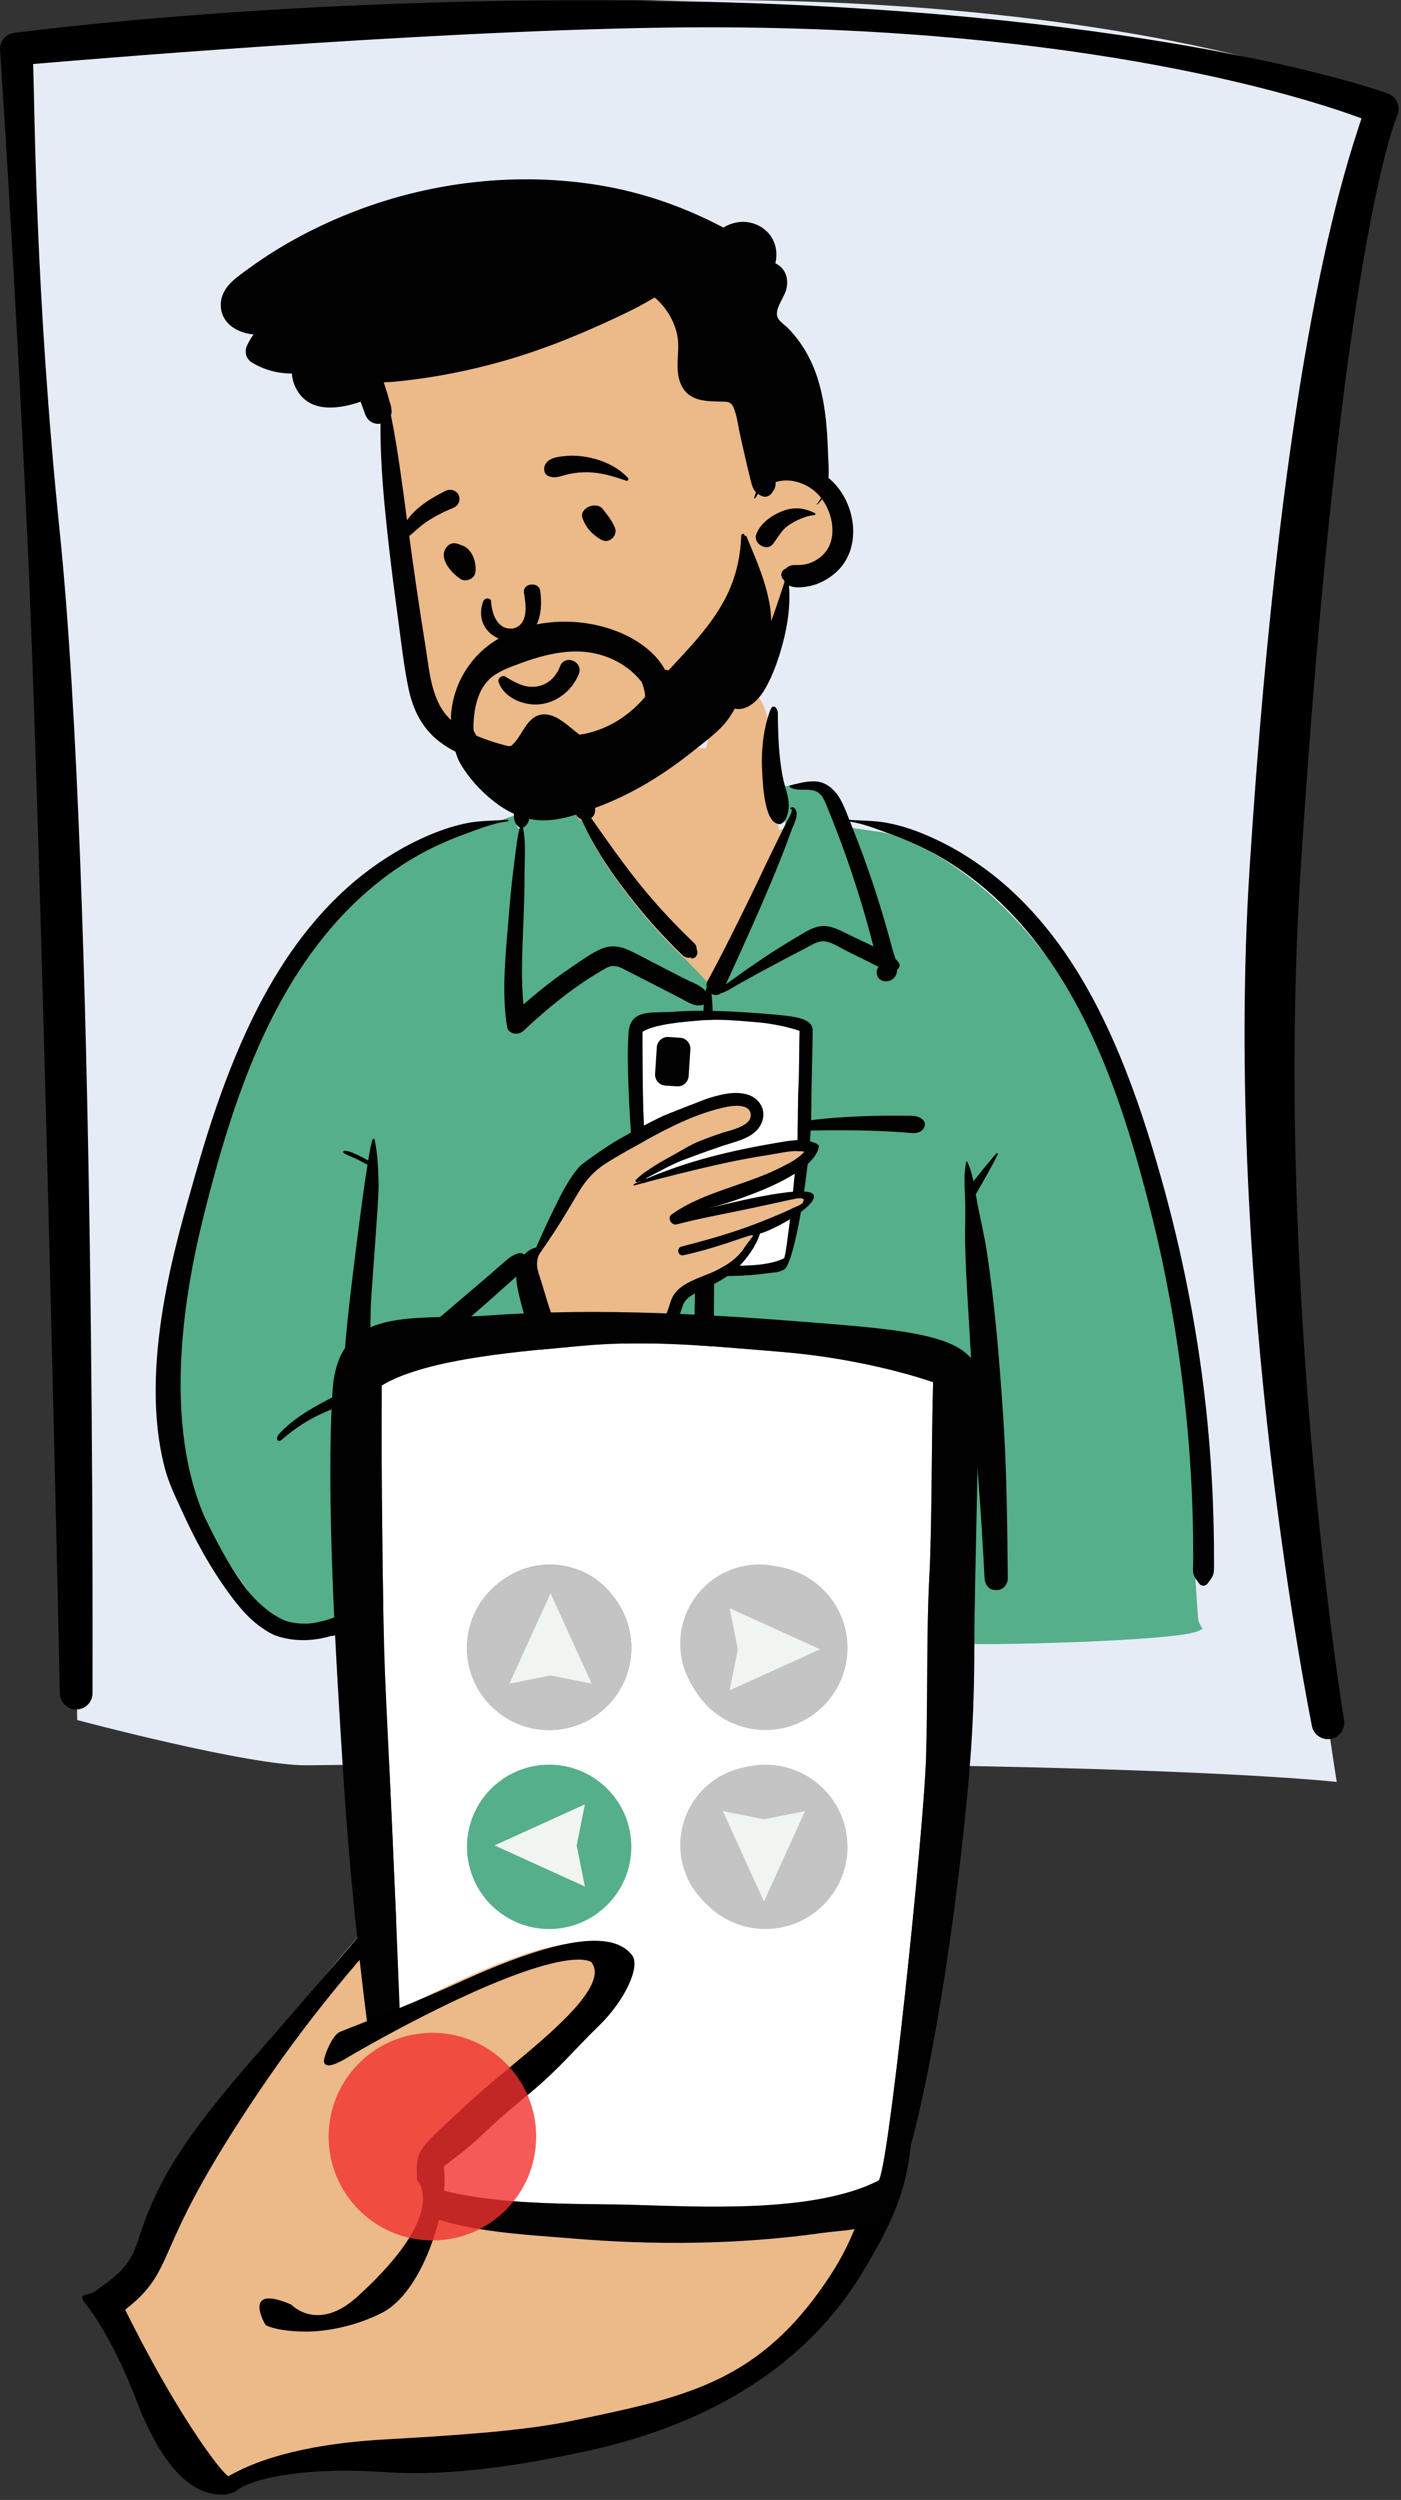 <?xml version="1.0" encoding="UTF-8" standalone="no"?><!-- Generator: Gravit.io --><svg xmlns="http://www.w3.org/2000/svg" xmlns:xlink="http://www.w3.org/1999/xlink" style="isolation:isolate" viewBox="0 0 162 289" width="162pt" height="289pt"><rect x="0" y="0" width="162" height="289" fill="#333333" stroke="none"/><defs><clipPath id="_clipPath_q2pONioKcMoxBP21XxGDlNDxYIQl7ogt"><rect width="162" height="289"/></clipPath></defs><g clip-path="url(#_clipPath_q2pONioKcMoxBP21XxGDlNDxYIQl7ogt)"><path d=" M 154.571 206 C 154.571 206 145.522 151.391 148.669 101.305 C 153.432 25.522 160 11.582 160 11.582 C 160 11.582 134.191 0 82.032 0 C 51.577 0 2 4.504 2 4.504 C 2 4.504 2.629 27.669 5.147 61.805 C 7.665 95.942 8.924 198.842 8.924 198.842 C 8.924 198.842 28.837 204.15 35.482 204.072 C 128.894 202.971 154.571 206 154.571 206 Z " fill="rgb(230,236,246)"/><path d=" M 99.038 100.276 C 98.378 98.776 97.694 97.177 96.686 96.34 C 95.148 95.064 92.87 95.521 90.046 95.932 C 89.087 83.449 89.625 78.788 82.968 78.278 C 82.528 78.128 81.992 86.646 81.553 86.522 C 77.892 86.37 70.872 83.967 67.505 84.295 C 64.876 85.525 66.196 90.343 65.325 94.085 C 63.285 94.085 61.743 94.521 60.393 95.14 C 62.398 102.304 66.956 115.117 74.545 118.243 C 82.459 121.502 93.347 109.283 99.038 100.276 Z " fill="rgb(236,185,137)"/><path d=" M 62.234 91.251 C 63.375 90.06 65.165 89.349 66.86 89.389 L 66.939 89.392 L 67.515 89.417 L 67.13 91.304 L 67.111 91.393 L 67.032 91.721 L 66.928 92.149 L 66.891 92.307 L 66.852 92.482 C 66.845 92.51 66.839 92.538 66.833 92.566 L 66.816 92.649 L 66.652 93.45 L 66.683 93.522 L 66.675 93.704 C 66.649 94.362 66.791 94.724 67.103 94.84 L 67.128 94.849 L 67.306 94.906 L 67.452 95.222 C 67.787 95.944 68.099 96.574 68.42 97.168 C 69.354 98.901 70.47 100.632 71.756 102.372 C 72.978 104.026 74.251 105.604 75.575 107.103 C 76.17 107.777 76.799 108.453 77.468 109.141 L 78.044 109.731 L 78.227 109.917 L 78.35 110.04 L 78.504 110.191 L 78.726 110.402 L 78.886 110.56 L 78.938 110.609 C 79.003 110.67 79.054 110.711 79.1 110.741 L 79.117 110.751 L 79.168 110.781 L 81.838 113.59 L 82.781 114.108 L 83.229 114.356 L 83.32 114.176 L 83.338 114.118 L 84.33 111.938 L 84.937 110.603 C 86.181 107.856 87.148 105.672 88.033 103.591 L 88.143 103.331 L 88.47 102.557 L 88.642 102.144 C 89.434 100.249 90.018 98.785 90.541 97.364 L 90.615 97.161 L 90.725 96.857 L 90.889 96.399 L 90.919 96.321 C 91.061 95.958 90.712 94.636 90.368 93.912 L 90.348 93.871 L 90.26 93.692 L 90.163 93.502 C 89.935 93.059 89.771 92.567 89.632 91.971 C 89.61 91.874 89.589 91.778 89.569 91.679 L 89.54 91.532 L 89.522 91.435 L 89.496 91.299 L 89.46 91.105 L 90.229 90.976 L 90.651 90.907 L 90.835 90.878 C 91.073 90.841 91.286 90.811 91.485 90.786 L 91.559 90.777 L 91.693 90.761 L 91.698 90.787 L 91.972 90.814 L 92.176 90.835 C 93.179 90.942 93.953 91.059 94.503 91.188 L 94.557 91.201 L 94.656 91.226 L 94.701 91.237 C 95.201 91.372 95.586 91.663 95.891 92.092 C 96.1 92.386 96.236 92.668 96.451 93.202 L 96.527 93.395 L 96.783 94.027 C 96.813 94.104 96.859 94.227 96.922 94.396 L 97.138 94.987 L 97.751 95.591 L 101.171 96.095 C 106.1 96.399 139.558 109.352 138.213 182.397 L 138.269 183.183 L 138.384 184.892 L 138.452 185.866 L 138.46 185.997 L 138.487 186.505 L 138.495 186.624 C 138.505 186.776 138.516 186.905 138.531 187.024 L 138.543 187.112 L 138.556 187.197 C 138.594 187.43 138.669 187.638 138.793 187.87 L 138.825 187.929 L 139.038 188.31 L 138.652 188.513 C 136.639 189.573 120.092 190.04 114.657 190.065 L 114.492 190.065 L 114.152 190.065 C 111.512 190.064 108.713 189.962 105.792 189.787 L 105.132 189.747 L 104.581 189.712 C 104.343 189.697 104.112 189.681 103.872 189.665 L 103.505 189.638 L 101.969 189.526 C 95.062 188.864 87.818 188.876 79.836 189.473 C 59.965 190.751 44.919 189.032 33.512 188.642 C 30.694 188.546 19.086 171.022 19.156 161.982 C 19.997 154.592 21.284 147.425 23.036 140.499 L 23.212 139.807 C 25.106 132.405 26.931 126.698 29.252 121.421 C 32.204 114.709 35.803 109.185 40.335 104.769 C 42.827 102.34 45.586 100.291 48.518 98.719 C 49.867 97.996 51.3 97.355 52.837 96.778 L 53.057 96.696 L 53.413 96.566 L 53.685 96.465 L 54.564 96.137 C 54.749 96.068 54.95 95.99 55.188 95.896 L 55.335 95.838 L 56.909 95.21 L 57.17 95.108 L 57.461 94.995 L 57.674 94.913 C 58.024 94.779 58.34 94.663 58.633 94.561 L 58.807 94.501 L 58.965 94.448 L 59.636 94.216 L 59.624 94.827 C 59.615 95.233 59.719 95.54 59.952 95.761 L 59.96 95.767 L 59.967 95.774 L 59.974 95.779 L 60.015 95.777 L 60.174 95.777 C 60.19 95.768 60.206 95.757 60.22 95.745 C 60.446 95.553 60.551 95.295 60.652 94.705 L 60.679 94.541 L 60.727 94.234 L 60.746 94.117 C 60.814 93.708 60.872 93.482 60.988 93.223 C 61.154 92.849 61.374 92.485 61.633 92.15 L 61.693 92.074 L 61.935 91.783 L 61.972 91.737 C 62.057 91.628 62.1 91.552 62.118 91.481 L 62.123 91.463 L 62.147 91.34 L 62.234 91.251 L 62.234 91.251 Z " fill="rgb(85,175,138)"/><path d=" M 47.944 72.62 C 48.383 74.324 48.842 76.023 49.323 77.715 C 50.146 80.603 50.778 83.934 53.459 85.704 C 54.648 86.513 56.077 86.942 57.457 87.29 C 73.572 91.89 87.957 87.072 90.956 69.164 C 91.186 64.197 93.686 66.911 96.223 64.522 C 97.97 62.621 97.137 59.753 95.67 57.988 C 94.704 56.828 93.469 55.936 92.426 54.851 C 86.715 48.75 87.008 38.941 80.431 33.454 C 80.907 32.591 80.714 31.294 79.489 30.913 C 78.071 30.472 76.626 30.138 75.159 29.917 C 69.012 28.993 62.757 29.823 56.848 31.652 C 51.612 33.52 44.252 35.231 43.085 41.585 C 42.696 44.95 44.606 45.15 44.936 48.491 C 45.881 55.557 46.164 65.718 47.944 72.62 Z " fill="rgb(236,185,137)"/><path d=" M 83.635 26.305 C 84.237 25.946 84.94 25.716 85.561 25.66 C 86.577 25.569 87.614 25.887 88.41 26.525 C 89.619 27.494 89.999 29.039 89.654 30.441 C 89.783 30.499 89.908 30.571 90.027 30.654 C 90.964 31.312 91.184 32.427 90.911 33.493 C 90.681 34.402 89.442 35.856 89.955 36.786 C 90.187 37.21 90.703 37.527 91.044 37.863 C 91.468 38.281 91.852 38.733 92.213 39.206 C 95.02 42.87 95.562 47.47 95.728 51.932 L 95.743 52.331 C 95.778 53.224 95.868 54.259 95.799 55.253 C 98.98 57.836 99.878 63.422 96.566 66.255 C 95.753 66.952 94.781 67.482 93.735 67.726 C 93.189 67.851 92.604 67.929 92.044 67.888 C 91.764 67.868 91.481 67.822 91.234 67.693 C 91.434 70.343 90.97 72.957 90.19 75.508 C 89.75 76.943 89.186 78.41 88.426 79.707 C 87.622 81.077 86.02 82.634 84.332 81.666 C 83.758 81.337 83.717 80.598 84.127 80.13 C 84.893 79.249 85.779 78.597 86.389 77.575 C 87.069 76.437 87.681 75.241 88.237 74.039 C 89.032 72.325 89.65 70.522 90.245 68.72 L 90.729 67.247 C 90.726 67.243 90.724 67.24 90.721 67.236 L 90.706 67.212 C 90.701 67.2 90.696 67.188 90.69 67.176 L 90.636 67.053 C 90.629 67.044 90.619 67.033 90.608 67.02 L 90.556 66.954 C 90.175 66.538 90.339 65.898 90.879 65.728 C 91.055 65.681 91.078 65.669 90.948 65.691 L 90.895 65.7 C 91.053 65.541 91.24 65.432 91.459 65.373 C 91.714 65.304 91.982 65.327 92.242 65.321 C 92.627 65.314 92.965 65.291 93.336 65.19 C 94.099 64.983 94.775 64.565 95.31 63.986 C 96.545 62.648 96.434 60.517 95.752 58.932 C 95.558 58.483 95.328 58.072 95.058 57.704 C 94.905 57.926 94.722 58.129 94.505 58.312 C 94.473 58.34 94.43 58.297 94.458 58.265 C 94.658 58.044 94.816 57.802 94.937 57.546 C 94.212 56.622 93.233 55.978 92.004 55.672 C 91.228 55.479 90.417 55.505 89.674 55.732 C 89.678 55.755 89.679 55.777 89.681 55.8 C 89.713 56.251 89.569 56.521 89.343 56.861 L 89.261 56.98 C 88.95 57.434 88.426 57.54 88.013 57.303 L 88.008 57.316 C 87.876 57.242 87.761 57.169 87.66 57.096 C 87.538 57.25 87.43 57.416 87.331 57.593 C 87.295 57.658 87.192 57.614 87.21 57.542 C 87.264 57.32 87.336 57.106 87.425 56.901 C 87.173 56.658 87.024 56.369 86.903 55.919 C 86.732 55.287 86.586 54.645 86.431 54.008 C 86.133 52.776 85.867 51.537 85.587 50.3 C 85.35 49.255 85.229 48.047 84.799 47.059 C 84.549 46.485 84.15 46.441 83.613 46.429 L 82.916 46.415 C 81.277 46.376 79.587 46.23 78.775 44.517 C 77.908 42.686 78.702 40.643 78.308 38.729 C 77.964 37.052 77.008 35.506 75.706 34.391 C 74.861 34.87 74.024 35.363 73.152 35.795 C 71.944 36.395 70.725 36.968 69.496 37.521 C 67.08 38.606 64.636 39.612 62.134 40.487 C 57.121 42.238 51.917 43.427 46.638 44.021 C 45.887 44.106 45.134 44.172 44.378 44.206 C 44.415 44.326 44.453 44.448 44.493 44.569 C 44.717 45.246 44.919 45.925 45.105 46.612 C 45.176 46.785 45.222 46.982 45.247 47.203 L 45.275 47.461 C 45.294 47.641 45.268 47.817 45.203 47.982 C 45.98 51.856 46.483 55.781 47.009 59.698 L 47.136 60.635 C 47.77 65.32 48.436 70.001 49.192 74.667 C 49.557 76.929 49.745 79.446 50.826 81.504 C 51.701 83.173 53.203 84.251 54.908 84.978 C 58.916 86.689 63.529 87.292 67.854 87.26 C 70.17 87.243 72.662 87.177 74.904 86.549 C 75.706 86.323 76.535 85.997 77.178 85.452 C 77.729 84.988 77.981 84.349 78.188 83.679 L 78.227 83.549 C 78.398 82.982 79.283 82.774 79.573 83.37 C 80.434 85.135 79.062 86.744 77.58 87.624 C 75.892 88.624 73.928 88.896 72.008 89.108 L 71.676 89.144 C 66.698 89.682 61.721 89.3 56.825 88.309 C 54.657 87.87 52.535 87.066 50.774 85.705 C 48.81 84.188 47.756 82.053 47.249 79.655 C 46.694 77.013 46.404 74.292 46.04 71.619 L 45.927 70.792 C 45.593 68.312 45.273 65.829 44.991 63.342 C 44.451 58.578 43.962 53.771 43.997 48.972 C 43.969 48.977 43.941 48.981 43.913 48.985 C 43.103 49.075 42.483 48.603 42.211 47.852 L 41.698 46.443 L 41.631 46.465 C 39.407 47.211 36.393 47.718 34.72 45.65 C 34.137 44.93 33.802 44.046 33.752 43.18 C 32.138 43.192 30.517 42.751 29.135 41.91 C 28.417 41.473 28.23 40.615 28.591 39.88 C 28.805 39.443 29.049 39.037 29.32 38.659 C 28.24 38.572 27.14 38.162 26.38 37.383 C 25.403 36.381 25.276 34.867 25.945 33.665 C 26.52 32.63 27.541 31.928 28.479 31.243 L 28.812 31 C 32.615 28.236 36.8 26.04 41.189 24.363 C 50.08 20.965 59.975 19.863 69.38 21.428 C 74.356 22.255 79.174 23.939 83.635 26.305 Z  M 94.167 59.545 C 93.178 59.631 92.112 60.118 91.288 60.652 C 90.371 61.247 90.014 62.077 89.367 62.9 C 88.657 63.804 87.074 62.835 87.442 61.786 C 87.908 60.459 89.336 59.497 90.611 59.034 C 91.88 58.575 93.05 58.735 94.229 59.322 C 94.346 59.379 94.276 59.535 94.167 59.545 Z " fill="rgb(1,1,1)"/><path d=" M 65.073 80.348 C 64.273 80.954 63.317 81.347 62.297 81.429 C 61.371 81.504 60.31 81.293 59.423 80.815 C 58.626 80.385 57.973 79.74 57.668 78.903 C 57.621 78.774 57.626 78.649 57.664 78.54 C 57.704 78.424 57.784 78.324 57.884 78.256 C 57.989 78.185 58.114 78.149 58.235 78.157 C 58.344 78.163 58.451 78.203 58.543 78.284 C 58.675 78.367 58.806 78.447 58.937 78.524 C 59.983 79.13 60.923 79.531 62.084 79.356 C 62.694 79.265 63.234 78.997 63.679 78.614 C 64.141 78.216 64.5 77.695 64.727 77.116 L 64.754 77.046 C 64.878 76.7 65.097 76.49 65.343 76.382 C 65.626 76.256 65.956 76.265 66.25 76.384 C 66.544 76.502 66.795 76.728 66.926 77.017 C 67.042 77.274 67.066 77.583 66.932 77.917 C 66.546 78.878 65.893 79.725 65.073 80.348 Z  M 55.85 69.585 C 54.057 74.81 63.641 76.839 62.462 68.269 C 62.274 67.222 60.502 67.395 60.576 68.452 C 60.762 69.651 61.256 72.146 59.357 72.653 C 57.388 72.889 56.839 70.729 56.782 69.477 C 56.74 69.134 56.048 69.009 55.85 69.585 Z  M 71.113 61.03 C 71.465 61.853 70.474 62.951 69.5 62.386 C 68.481 61.794 67.757 61.009 67.362 59.927 C 66.921 58.718 69.004 57.851 69.746 58.901 C 70.209 59.554 70.641 59.926 71.113 61.03 Z  M 53.285 63.013 C 54.577 63.301 55.165 65.055 54.957 66.224 C 54.828 66.941 53.848 67.323 53.253 66.936 C 52.157 66.223 50.531 64.398 51.744 63.129 C 52.133 62.723 52.662 62.739 53.136 62.937 C 53.191 62.96 53.239 62.986 53.285 63.013 Z  M 68.184 52.9 C 69.785 53.234 71.505 54.025 72.612 55.253 C 72.732 55.386 72.62 55.642 72.426 55.576 C 70.941 55.069 69.535 54.622 67.95 54.596 C 67.227 54.584 66.526 54.648 65.819 54.795 C 64.96 54.973 64.239 55.404 63.38 55.022 C 62.892 54.805 62.825 54.147 63.033 53.727 C 63.424 52.937 64.45 52.804 65.281 52.729 L 65.551 52.705 C 66.422 52.627 67.33 52.721 68.184 52.9 Z  M 52.193 56.628 C 52.415 56.656 52.628 56.751 52.805 56.923 C 53.041 57.153 53.124 57.376 53.129 57.699 C 53.134 57.949 53.054 58.159 52.92 58.331 C 52.781 58.511 52.579 58.649 52.355 58.739 C 51.32 59.15 50.332 59.667 49.399 60.274 C 48.962 60.559 48.567 60.892 48.178 61.231 L 47.843 61.525 C 47.533 61.795 47.21 62.061 46.778 62.307 C 46.744 62.327 46.71 62.346 46.677 62.364 C 46.537 62.357 46.502 62.315 46.465 62.287 L 46.45 62.276 C 46.405 62.243 46.348 62.19 46.307 61.882 C 46.757 59.506 49.301 57.866 51.322 56.844 L 51.509 56.751 C 51.728 56.642 51.966 56.6 52.193 56.628 Z " fill="rgb(1,1,1)"/><path d=" M 74.187 78.826 C 74.423 79.37 74.57 79.945 74.602 80.547 C 72.682 82.843 70.012 84.495 67.014 84.935 C 65.807 84.054 64.291 82.406 62.709 82.594 C 60.936 82.803 60.475 84.887 59.331 86.024 C 59.266 86.087 59.195 86.15 59.121 86.214 C 58.235 86.375 57.31 86.405 56.448 86.105 C 55.564 85.798 55.097 85.187 54.748 84.415 C 54.745 84.251 54.744 84.087 54.748 83.924 C 54.767 82.771 54.924 81.611 55.321 80.527 C 55.654 79.613 56.195 78.765 56.982 78.183 C 57.903 77.501 59.052 77.1 60.117 76.702 C 62.149 75.94 64.292 75.348 66.476 75.311 C 69.45 75.263 72.382 76.524 74.187 78.826 Z  M 52.149 82.618 C 52.121 82.953 52.19 86.491 53.218 88.253 C 54.208 89.949 55.576 91.443 57.126 92.661 C 58.55 93.779 60.185 94.587 61.997 94.791 C 64.36 95.057 66.846 94.138 69.02 93.323 C 71.733 92.306 74.306 90.952 76.715 89.345 C 77.921 88.543 79.084 87.678 80.216 86.776 C 81.33 85.892 82.524 84.994 83.515 83.968 C 84.366 83.086 84.976 81.894 85.581 80.84 C 86.536 79.179 87.447 77.468 88.182 75.696 C 88.868 74.043 89.316 72.561 89.118 70.755 C 88.785 67.728 87.478 64.791 86.317 62.003 C 86.282 61.916 86.127 61.905 86.122 62.007 C 86.111 61.956 86.1 61.904 86.089 61.853 C 86.041 61.633 85.717 61.689 85.711 61.901 C 85.629 64.475 85.035 66.956 83.836 69.24 C 82.184 72.383 79.68 74.928 77.28 77.52 C 77.158 77.454 77.023 77.421 76.892 77.43 C 75.971 75.664 74.124 74.288 72.441 73.466 C 67.514 71.062 60.711 71.283 56.331 74.728 C 54.48 76.185 53.138 78.227 52.518 80.503 C 52.33 81.192 52.206 81.903 52.149 82.618 Z " fill="rgb(1,1,1)"/><path d=" M 68.23 85.968 C 68.252 85.951 68.285 85.944 68.306 85.968 C 68.641 86.359 68.573 86.958 68.584 87.454 L 68.585 87.5 C 68.609 88.226 68.614 88.949 68.612 89.675 L 68.604 91.986 C 68.603 92.303 68.578 92.634 68.594 92.953 L 68.602 93.077 C 68.779 93.258 68.86 93.519 68.801 93.781 C 68.79 94.117 68.614 94.398 68.358 94.574 L 68.908 95.354 L 69.458 96.134 C 70.592 97.743 71.739 99.338 72.935 100.903 C 74.153 102.498 75.453 104.033 76.814 105.51 C 77.479 106.231 78.155 106.942 78.847 107.638 C 79.128 107.92 79.416 108.196 79.7 108.475 L 79.984 108.755 C 80.151 108.922 80.362 109.088 80.474 109.3 C 80.539 109.425 80.554 109.734 80.577 109.785 C 80.787 110.247 80.429 110.983 79.834 110.752 L 79.861 110.734 C 79.969 110.659 79.9 110.657 79.652 110.73 C 79.497 110.73 79.35 110.694 79.214 110.623 L 79.173 110.601 C 78.981 110.503 78.809 110.314 78.652 110.162 L 78.614 110.125 C 78.256 109.791 77.915 109.435 77.572 109.085 C 76.858 108.354 76.158 107.608 75.481 106.842 C 74.131 105.313 72.852 103.723 71.639 102.083 C 70.405 100.412 69.257 98.656 68.27 96.828 C 67.896 96.134 67.552 95.427 67.223 94.712 C 66.583 94.506 66.434 93.825 66.479 93.057 C 66.242 92.506 66.029 91.944 65.903 91.37 C 65.886 91.291 65.987 91.217 66.048 91.286 C 66.253 91.519 66.443 91.767 66.625 92.021 C 66.735 91.483 66.874 90.987 66.94 90.671 L 67.224 89.278 C 65.623 89.194 63.869 89.852 62.765 91.003 C 62.706 91.303 62.476 91.518 62.251 91.797 C 61.994 92.118 61.769 92.477 61.602 92.853 C 61.231 93.687 61.44 94.915 60.721 95.526 C 60.646 95.59 60.562 95.634 60.476 95.662 C 60.817 97.336 60.662 99.182 60.654 100.881 L 60.654 101.03 C 60.656 102.932 60.593 104.835 60.519 106.735 L 60.444 108.615 C 60.347 111.123 60.284 113.632 60.529 116.126 C 61.641 115.141 62.791 114.2 63.981 113.304 C 64.764 112.715 65.562 112.147 66.374 111.6 L 67.035 111.158 C 67.826 110.628 68.636 110.082 69.503 109.702 C 70.636 109.205 71.713 109.376 72.807 109.885 C 73.897 110.393 74.954 110.982 76.022 111.533 C 77.109 112.092 78.198 112.647 79.287 113.203 C 80.008 113.571 81.064 113.904 81.593 114.582 C 81.627 114.432 81.666 114.283 81.712 114.133 C 81.659 113.906 81.68 113.66 81.807 113.426 C 83.584 110.161 85.229 106.818 86.861 103.478 C 87.687 101.789 88.473 100.079 89.301 98.39 L 90.106 96.745 C 90.241 96.471 90.375 96.197 90.511 95.924 C 90.714 95.514 90.925 95.109 91.131 94.701 C 91.217 94.528 91.326 94.357 91.411 94.183 L 91.451 94.096 C 91.453 94.091 91.648 93.478 91.497 93.536 L 91.484 93.543 C 91.407 93.586 91.346 93.49 91.396 93.428 C 91.609 93.165 91.905 93.398 92.027 93.642 C 92.362 94.313 91.748 95.366 91.512 96.008 L 91.499 96.044 C 90.767 98.118 89.937 100.153 89.088 102.18 C 87.458 106.067 85.708 109.894 83.962 113.728 L 83.941 113.794 C 84.314 113.509 84.711 113.25 85.051 112.998 C 85.91 112.361 86.795 111.756 87.677 111.153 C 89.296 110.047 90.959 109.014 92.649 108.022 L 92.987 107.824 C 93.831 107.332 94.668 106.933 95.669 107.081 C 96.6 107.218 97.466 107.718 98.307 108.125 L 98.394 108.166 L 100.992 109.402 C 100.715 108.294 100.414 107.191 100.1 106.093 C 99.488 103.95 98.815 101.825 98.084 99.72 C 97.402 97.753 96.665 95.807 95.885 93.877 L 95.65 93.297 C 95.332 92.503 95.016 91.636 94.107 91.391 C 93.199 91.146 92.157 91.509 91.327 90.991 C 91.251 90.944 91.261 90.819 91.352 90.796 L 91.864 90.667 C 92.826 90.428 93.954 90.187 94.863 90.42 C 95.853 90.674 96.671 91.504 97.152 92.368 C 97.686 93.329 98.062 94.404 98.467 95.428 L 98.531 95.59 C 98.997 96.749 99.444 97.915 99.872 99.089 C 100.728 101.434 101.506 103.808 102.212 106.204 C 102.552 107.359 102.874 108.518 103.184 109.681 C 103.273 110.016 103.42 110.422 103.54 110.844 C 103.678 110.979 103.809 111.129 103.932 111.301 C 104.135 111.585 103.99 111.919 103.736 112.089 C 103.727 112.38 103.662 112.654 103.507 112.889 C 102.904 113.805 101.308 113.569 101.373 112.337 C 101.383 112.149 101.457 111.969 101.568 111.817 L 101.565 111.792 L 101.552 111.747 C 101.275 111.614 100.997 111.466 100.704 111.321 L 97.977 109.974 C 97.187 109.583 96.311 108.98 95.433 108.831 C 94.613 108.692 93.75 109.303 93.046 109.671 L 93 109.694 C 91.299 110.566 89.611 111.467 87.929 112.375 C 87.108 112.819 86.297 113.281 85.48 113.729 C 84.796 114.105 84.058 114.643 83.289 114.855 C 82.961 115.111 82.571 115.076 82.258 114.883 C 82.401 115.77 82.392 116.681 82.436 117.588 C 82.495 118.8 82.504 120.016 82.524 121.23 L 82.531 121.686 C 82.583 124.37 82.611 127.055 82.621 129.74 C 82.657 139.3 82.551 148.863 82.527 158.424 C 82.514 163.227 82.419 168.035 82.294 172.836 C 82.242 174.871 82.131 176.903 82.012 178.935 L 81.946 180.043 C 81.807 182.381 81.725 184.745 81.292 187.051 C 81.235 187.352 80.726 187.36 80.676 187.051 C 80.278 184.58 80.256 182.054 80.179 179.554 L 80.163 179.054 C 80.071 176.369 80.027 173.686 80.037 171 C 80.071 161.435 80.319 151.877 80.523 142.316 C 80.625 137.511 80.694 132.706 80.853 127.903 C 80.932 125.5 81.022 123.098 81.129 120.697 C 81.176 119.624 81.222 118.553 81.293 117.482 L 81.326 117.023 C 81.348 116.724 81.366 116.428 81.387 116.135 C 80.42 116.488 79.535 115.834 78.664 115.386 C 77.661 114.87 76.658 114.353 75.655 113.838 L 74.651 113.323 L 72.64 112.298 C 71.735 111.836 71.038 111.376 70.073 111.918 C 66.595 113.869 63.399 116.466 60.503 119.19 C 59.948 119.712 58.774 119.572 58.634 118.696 C 58.033 114.956 58.398 111.161 58.705 107.408 L 58.818 106.015 C 58.956 104.352 59.104 102.688 59.303 101.031 C 59.392 100.289 59.481 99.549 59.579 98.808 L 59.654 98.254 C 59.777 97.377 59.857 96.505 60.118 95.664 C 60.036 95.637 59.956 95.594 59.886 95.527 C 59.1 94.782 59.479 93.488 59.838 92.602 C 60.191 91.727 60.731 90.964 61.407 90.306 C 61.554 90.162 61.762 90.07 61.971 90.065 C 63.609 88.98 65.406 88.438 67.277 89.03 C 67.329 88.779 67.383 88.528 67.439 88.278 L 67.497 88.028 C 67.641 87.408 67.695 86.383 68.23 85.968 Z " fill="rgb(1,1,1)"/><path d=" M 85.022 184.002 C 85.53 183.863 86.087 184.01 86.459 184.382 C 86.832 184.755 86.979 185.311 86.839 185.82 C 86.769 186.07 86.643 186.287 86.459 186.472 C 86.288 186.642 86.088 186.763 85.861 186.836 L 85.808 186.852 L 85.724 186.886 C 85.469 186.955 85.214 186.955 84.96 186.886 C 84.716 186.818 84.505 186.695 84.325 186.517 C 84.146 186.337 84.023 186.125 83.955 185.882 C 83.886 185.626 83.886 185.372 83.955 185.117 L 83.989 185.034 C 84.06 184.783 84.186 184.566 84.369 184.382 C 84.554 184.199 84.772 184.073 85.022 184.002 Z " fill="rgb(1,1,1)"/><path d=" M 115.209 133.336 C 115.293 133.24 115.428 133.363 115.376 133.464 C 114.584 135.017 113.702 136.559 112.834 138.072 C 112.904 138.491 112.973 138.907 113.052 139.313 C 113.39 141.041 113.804 142.738 114.074 144.483 C 115.044 150.755 115.548 157.094 115.98 163.422 C 116.413 169.772 116.469 176.126 116.533 182.489 C 116.54 183.04 116.115 183.681 115.547 183.785 C 115.286 183.833 115.092 183.823 114.832 183.785 C 114.241 183.698 113.87 183.02 113.845 182.489 C 113.675 178.933 113.447 175.381 113.183 171.83 C 112.714 165.535 112.428 159.224 112.049 152.923 L 111.916 150.72 C 111.773 148.334 111.642 145.946 111.599 143.555 C 111.571 141.972 111.655 140.389 111.604 138.808 C 111.556 137.347 111.408 135.76 111.729 134.325 C 111.741 134.272 111.826 134.258 111.851 134.309 C 112.185 135.014 112.397 135.78 112.561 136.562 C 113.424 135.471 114.302 134.377 115.209 133.336 Z " fill="rgb(1,1,1)"/><path d=" M 102.546 95.122 C 104.065 95.401 105.56 95.889 106.983 96.488 C 109.805 97.675 112.422 99.252 114.826 101.143 C 119.996 105.212 123.914 110.626 126.9 116.447 C 130.117 122.717 132.375 129.464 134.281 136.232 C 136.302 143.407 137.844 150.718 138.873 158.101 C 139.452 162.253 139.856 166.431 140.102 170.617 C 140.223 172.68 140.305 174.745 140.345 176.811 C 140.367 177.889 140.38 178.967 140.376 180.045 C 140.374 180.58 140.405 181.129 140.361 181.662 C 140.32 182.159 140.04 182.522 139.753 182.902 L 139.654 183.035 C 139.385 183.399 138.909 183.419 138.644 183.035 C 138.42 182.711 138.118 182.369 138.011 181.98 C 137.895 181.56 137.972 181.016 137.973 180.583 C 137.974 179.64 137.97 178.697 137.959 177.754 C 137.936 175.912 137.882 174.071 137.797 172.231 C 137.629 168.642 137.342 165.058 136.937 161.488 C 136.115 154.269 134.848 147.106 133.067 140.061 C 129.861 127.381 125.485 113.888 115.883 104.532 C 113.478 102.188 110.759 100.14 107.796 98.552 C 106.282 97.74 104.707 97.059 103.093 96.473 L 102.956 96.423 C 101.357 95.838 99.722 95.149 98.029 94.952 C 97.913 94.939 97.908 94.757 98.029 94.766 C 99.547 94.884 101.042 94.846 102.546 95.122 Z " fill="rgb(1,1,1)"/><path d=" M 85.313 172.04 C 85.582 172.038 85.881 172.097 86.111 172.245 L 86.419 172.483 C 86.503 172.59 86.585 172.698 86.668 172.805 C 86.861 173.056 86.886 173.462 86.846 173.761 C 86.837 173.96 86.778 174.146 86.668 174.318 L 86.434 174.621 C 86.209 174.805 86.021 174.936 85.748 175.024 C 85.605 175.07 85.468 175.08 85.332 175.073 L 85.286 175.07 L 85.313 175.074 L 85.265 175.068 C 85.221 175.065 85.176 175.06 85.131 175.054 C 85.101 175.049 85.071 175.047 85.04 175.043 C 85.01 175.041 84.982 175.04 84.953 175.042 C 84.606 175.075 84.258 174.878 84.011 174.653 C 83.79 174.449 83.591 174.017 83.622 173.712 L 83.635 173.584 C 83.658 173.368 83.678 173.283 83.769 173.067 C 83.858 172.856 83.982 172.67 84.151 172.513 C 84.474 172.212 84.869 172.043 85.313 172.04 Z " fill="rgb(1,1,1)"/><path d=" M 84.24 156.257 C 84.7 155.755 85.49 155.718 86.061 156.022 C 86.2 156.096 86.328 156.214 86.45 156.313 C 86.758 156.563 86.88 157.014 86.897 157.393 C 86.914 157.768 86.716 158.213 86.45 158.473 L 86.385 158.535 C 86.226 158.69 85.999 158.824 85.776 158.865 C 85.417 158.931 85.116 158.929 84.782 158.788 C 84.495 158.667 84.248 158.472 84.08 158.208 L 84.053 158.163 C 84.041 158.145 84.03 158.126 84.02 158.106 L 84.005 158.078 C 83.686 157.463 83.772 156.767 84.24 156.257 Z " fill="rgb(1,1,1)"/><path d=" M 84.478 140.39 C 84.686 140.325 84.893 140.316 85.101 140.362 C 85.242 140.363 85.373 140.398 85.495 140.469 C 85.627 140.506 85.742 140.573 85.839 140.67 C 85.956 140.739 86.05 140.832 86.119 140.95 C 86.257 141.1 86.35 141.277 86.399 141.481 L 86.454 141.895 L 86.399 142.31 L 86.241 142.683 C 86.198 142.74 86.155 142.796 86.111 142.852 C 86.041 142.97 85.947 143.064 85.83 143.133 C 85.753 143.209 85.666 143.266 85.568 143.306 C 85.22 143.555 84.758 143.636 84.345 143.522 C 84.101 143.454 83.889 143.33 83.709 143.151 C 83.53 142.971 83.406 142.758 83.338 142.515 L 83.309 142.319 C 83.274 142.057 83.267 141.913 83.342 141.579 C 83.374 141.433 83.468 141.227 83.518 141.14 C 83.729 140.769 84.073 140.514 84.478 140.39 Z " fill="rgb(1,1,1)"/><path d=" M 102.494 128.976 C 103.089 128.971 103.685 128.973 104.281 128.979 L 104.727 128.986 C 105.476 128.997 106.116 128.92 106.704 129.439 C 107.131 129.816 106.943 130.447 106.538 130.731 C 105.924 131.161 105.154 130.945 104.448 130.898 C 103.704 130.848 102.959 130.806 102.214 130.773 C 100.771 130.708 99.328 130.667 97.884 130.661 C 96.443 130.654 95 130.668 93.559 130.692 C 92.093 130.715 90.567 130.852 89.109 130.7 C 88.908 130.68 88.863 130.416 89.061 130.348 C 90.435 129.872 91.98 129.718 93.42 129.537 C 94.905 129.349 96.39 129.216 97.884 129.13 C 99.419 129.042 100.956 128.986 102.494 128.976 Z " fill="rgb(1,1,1)"/><path d=" M 84.476 124.308 L 84.525 124.309 C 84.787 124.309 85.033 124.371 85.262 124.494 L 85.31 124.521 L 85.625 124.764 C 85.818 124.958 85.951 125.187 86.025 125.45 L 86.081 125.864 C 86.089 126.078 86.044 126.278 85.947 126.463 C 85.884 126.656 85.777 126.823 85.625 126.964 C 85.484 127.115 85.317 127.223 85.125 127.286 C 84.953 127.375 84.77 127.42 84.575 127.421 L 84.525 127.42 C 84.245 127.419 83.983 127.348 83.741 127.207 L 83.426 126.964 C 83.233 126.77 83.099 126.541 83.026 126.277 L 82.97 125.864 C 82.962 125.65 83.006 125.45 83.104 125.265 C 83.166 125.072 83.274 124.905 83.425 124.764 C 83.566 124.612 83.733 124.505 83.926 124.442 C 84.097 124.352 84.28 124.307 84.476 124.308 Z " fill="rgb(1,1,1)"/><path d=" M 89.087 82.057 C 89.423 81.202 90.03 81.962 89.943 82.649 C 89.966 84.579 90.022 86.451 90.271 88.341 C 90.386 89.206 90.535 90.072 90.766 90.865 L 90.863 91.199 C 91.162 92.238 91.394 93.217 90.991 94.356 C 90.802 94.893 90.459 95.296 90.088 95.268 C 88.441 95.143 88.214 91.108 88.114 88.855 C 88.011 86.534 88.332 83.985 89.087 82.057 Z " fill="rgb(1,1,1)"/><path d=" M 91.343 133.743 C 91.319 133.75 91.306 133.753 91.306 133.753 C 91.306 133.753 91.319 133.749 91.343 133.743 Z " fill="rgb(1,1,1)"/><path d=" M 80.93 117.964 C 79.206 118.123 75.809 118.347 74.294 119.272 C 74.294 119.272 74.282 121.522 74.299 122.918 C 74.325 125.149 74.329 127.378 74.437 129.608 C 74.682 134.656 75.156 145.141 74.949 145.23 C 76.701 146.341 80.505 146.204 82.431 146.255 C 84.783 146.318 88.491 146.548 90.656 145.466 C 90.971 145.309 92.147 133.948 92.221 131.624 C 92.286 129.564 92.23 127.504 92.339 125.445 C 92.421 123.894 92.406 120.712 92.459 119.165 C 92.459 119.165 90.367 118.406 87.48 118.169 C 85.304 117.989 83.106 117.763 80.93 117.964 Z " fill="rgb(255,255,255)"/><path d=" M 89.009 117.24 C 85.324 116.938 81.526 116.699 77.86 116.965 C 75.358 117.146 72.865 116.578 72.675 119.43 C 72.44 122.937 72.802 128.559 73.022 132.06 C 73.288 136.289 73.79 140.501 74.436 144.689 C 74.456 144.818 74.52 144.925 74.608 145.013 C 74.221 145.184 74.016 145.591 74.51 145.952 C 76.126 147.13 78.604 147.202 80.512 147.363 C 83.254 147.594 86.057 147.572 88.785 147.188 C 89.635 147.069 89.903 147.151 90.673 146.757 C 91.526 146.321 92.805 140.327 93.513 133.457 C 93.737 131.282 93.816 129.864 93.817 127.68 C 93.817 125.962 93.968 120.862 93.968 119.141 C 93.968 117.725 92.045 117.489 89.009 117.24 Z  M 92.339 125.445 C 92.23 127.504 92.286 129.565 92.221 131.625 C 92.148 133.948 90.971 145.309 90.656 145.467 C 88.491 146.548 84.783 146.318 82.431 146.256 C 80.505 146.205 76.701 146.342 74.949 145.231 C 75.156 145.141 74.682 134.656 74.437 129.608 C 74.328 127.379 74.325 125.15 74.299 122.919 C 74.282 121.522 74.293 119.272 74.293 119.272 C 75.809 118.348 79.206 118.124 80.93 117.964 C 83.106 117.763 85.304 117.99 87.48 118.169 C 90.367 118.407 92.458 119.166 92.458 119.166 C 92.406 120.713 92.421 123.895 92.339 125.445 Z " fill="rgb(1,1,1)"/><path d=" M 73.53 136.393 C 74.835 135.15 76.553 134.247 78.123 133.367 L 78.251 133.295 C 79.101 132.816 79.923 132.302 80.832 131.937 C 81.715 131.583 82.608 131.257 83.512 130.96 L 83.6 130.933 C 84.598 130.625 87.2 130.088 86.762 128.606 C 86.471 127.625 84.814 127.806 84.072 127.956 C 80.669 128.641 77.449 130.286 74.437 131.953 L 73.765 132.326 C 72.532 133.011 71.299 133.708 70.106 134.456 C 68.753 135.303 67.777 136.377 66.954 137.736 C 66.041 139.243 65.171 140.77 64.205 142.243 C 63.596 143.173 62.974 144.091 62.345 145.004 C 62.216 145.274 62.128 145.558 62.1 145.906 C 62.054 146.493 62.204 146.998 62.391 147.551 C 62.862 148.948 63.213 150.386 63.723 151.769 C 64.197 153.051 64.754 154.365 65.571 155.471 C 65.894 155.91 66.281 156.325 66.696 156.681 L 67.03 156.962 C 67.175 157.085 67.337 157.218 67.503 157.34 C 67.646 157.059 67.895 156.842 68.232 156.809 C 68.948 156.739 69.493 156.6 70.143 156.29 C 70.646 156.05 71.14 155.79 71.638 155.541 C 72.617 155.05 73.611 154.581 74.57 154.054 L 74.735 153.963 C 75.448 153.561 76.148 153.101 76.677 152.468 C 77.291 151.734 77.338 150.857 77.729 150.022 C 78.565 148.239 81.099 147.72 82.718 146.929 C 84.094 146.256 85.371 145.39 86.147 144.116 C 86.147 144.116 87.031 142.887 87.029 142.962 C 87.174 142.721 86.91 142.742 86.036 143.044 C 83.737 143.837 81.406 144.595 79.031 145.116 C 78.375 145.259 78.166 144.269 78.81 144.102 C 81.305 143.458 83.779 142.778 86.209 141.91 C 87.465 141.461 88.706 140.972 89.933 140.448 C 90.407 140.245 90.877 140.038 91.346 139.824 L 91.697 139.664 C 91.917 139.562 92.555 139.346 92.826 139.063 C 92.866 138.941 92.905 138.82 92.944 138.699 C 92.831 138.329 91.882 138.588 91.657 138.637 C 91.019 138.775 90.381 138.919 89.743 139.06 C 88.468 139.342 87.189 139.609 85.91 139.878 C 83.356 140.413 80.777 140.882 78.253 141.547 C 77.64 141.708 77.099 140.787 77.653 140.393 C 80.101 138.652 83.042 137.748 85.846 136.765 C 87.322 136.248 88.791 135.703 90.19 135.003 L 90.536 134.83 C 91.415 134.388 92.379 133.873 93.038 133.134 C 91.757 132.914 90.305 133.287 89.069 133.487 L 88.974 133.502 C 87.242 133.769 85.517 134.089 83.804 134.46 C 80.298 135.22 77.812 135.843 74.348 136.773 C 74.261 136.797 74.155 136.689 74.102 136.617 C 73.847 136.265 73.39 136.527 73.53 136.393 Z " fill="rgb(236,185,137)"/><path d=" M 94.688 132.571 C 94.723 132.387 94.497 132.242 94.282 132.148 C 92.867 131.532 91.242 131.869 89.768 132.125 L 89.132 132.233 C 87.402 132.531 85.681 132.881 83.972 133.282 C 80.303 134.143 76.728 135.319 73.301 136.889 C 73.22 136.926 73.269 137.061 73.355 137.038 C 76.82 136.108 80.299 135.219 83.804 134.46 C 85.518 134.089 87.242 133.769 88.975 133.501 L 89.07 133.486 C 90.305 133.287 91.757 132.914 93.039 133.133 C 92.38 133.873 91.415 134.388 90.537 134.83 L 90.191 135.002 C 88.792 135.703 87.322 136.248 85.847 136.765 C 83.043 137.748 80.101 138.652 77.654 140.392 C 77.1 140.787 77.641 141.708 78.254 141.547 C 80.777 140.882 83.357 140.413 85.911 139.878 C 87.19 139.609 88.468 139.342 89.744 139.059 C 90.382 138.919 91.019 138.775 91.657 138.637 C 91.882 138.588 92.831 138.329 92.944 138.699 C 92.906 138.82 92.866 138.941 92.827 139.063 C 92.555 139.345 91.918 139.562 91.698 139.663 L 91.347 139.824 C 90.878 140.038 90.407 140.245 89.933 140.447 C 88.707 140.972 87.465 141.462 86.209 141.91 C 83.78 142.778 81.305 143.457 78.81 144.102 C 78.166 144.269 78.376 145.259 79.031 145.115 C 81.407 144.595 83.738 143.837 86.036 143.044 C 86.911 142.742 87.175 142.721 87.029 142.962 C 87.031 142.887 86.148 144.116 86.148 144.116 C 85.372 145.39 84.095 146.256 82.719 146.928 C 81.1 147.72 78.566 148.239 77.73 150.022 C 77.339 150.856 77.291 151.733 76.678 152.468 C 76.149 153.101 75.448 153.561 74.735 153.962 L 74.57 154.054 C 73.611 154.581 72.617 155.05 71.639 155.54 C 71.141 155.79 70.646 156.05 70.144 156.29 C 69.493 156.599 68.949 156.739 68.233 156.809 C 67.896 156.842 67.647 157.058 67.504 157.339 C 67.337 157.217 67.176 157.084 67.03 156.962 L 66.696 156.681 C 66.282 156.325 65.895 155.909 65.571 155.471 C 64.755 154.365 64.197 153.051 63.724 151.769 C 63.213 150.386 62.863 148.947 62.391 147.551 C 62.205 146.998 62.054 146.493 62.101 145.905 C 62.129 145.557 62.217 145.274 62.345 145.004 C 62.975 144.09 63.597 143.173 64.206 142.243 C 65.172 140.769 66.042 139.243 66.955 137.736 C 67.777 136.377 68.754 135.303 70.106 134.456 C 71.3 133.708 72.532 133.011 73.765 132.326 L 74.438 131.953 C 77.45 130.286 80.669 128.641 84.072 127.955 C 84.814 127.806 86.472 127.625 86.762 128.606 C 87.201 130.088 84.599 130.625 83.601 130.932 L 83.513 130.96 C 82.609 131.256 81.715 131.583 80.833 131.937 C 79.924 132.301 79.102 132.816 78.251 133.295 L 78.124 133.366 C 76.554 134.247 74.836 135.149 73.531 136.392 C 73.39 136.527 73.551 136.735 73.721 136.662 C 75.548 135.88 77.215 134.769 79.09 134.069 C 80.903 133.394 82.732 132.707 84.584 132.144 C 86.066 131.693 87.738 131.12 88.19 129.445 C 88.552 128.101 87.681 126.902 86.406 126.529 C 85.033 126.127 83.596 126.467 82.258 126.852 L 82.022 126.921 C 81.662 127.026 77.053 128.823 76.577 129.051 C 74.787 129.906 73.051 130.867 71.325 131.842 C 70.777 132.153 67.445 134.343 66.934 134.94 C 65.791 136.275 64.954 137.907 64.177 139.504 L 63.728 140.429 C 63.121 141.679 62.551 142.946 61.995 144.218 C 61.465 144.329 61.002 144.629 60.634 145.033 C 60.443 144.896 60.201 144.83 59.961 144.89 C 59.156 145.094 58.657 145.599 58.043 146.13 L 57.388 146.699 C 56.95 147.077 56.513 147.456 56.075 147.833 C 54.824 148.909 53.563 149.973 52.31 151.047 C 51.777 151.504 51.098 152.085 50.327 152.734 C 48.197 154.528 45.338 156.863 42.724 158.696 C 42.778 156.24 42.829 153.784 42.865 151.327 C 42.889 149.642 43.835 138.512 43.78 136.829 C 43.723 135.123 43.686 133.406 43.316 131.74 C 43.287 131.608 43.113 131.632 43.073 131.74 C 42.943 132.083 42.767 132.977 42.568 134.188 L 42.572 134.163 C 42.572 134.163 40.341 132.863 39.79 133.06 C 39.239 133.256 40.665 133.681 41.58 134.163 C 42.494 134.644 42.494 134.644 42.494 134.644 L 42.508 134.561 C 41.727 139.431 40.644 148.603 40.605 148.949 C 40.557 149.37 40.51 149.788 40.46 150.202 L 40.397 150.746 C 40.061 153.647 39.811 156.569 39.626 159.481 C 39.626 159.483 39.626 159.486 39.626 159.488 C 39.595 159.969 39.572 160.451 39.544 160.932 C 38.969 161.245 38.393 161.558 37.813 161.861 L 37.715 161.913 C 35.716 162.963 33.806 164.112 32.308 165.734 C 31.796 166.288 32.087 166.86 32.589 166.424 C 34.035 165.168 35.662 164.078 37.421 163.322 L 39.459 162.433 L 40.161 162.126 C 40.16 162.146 40.16 162.166 40.159 162.186 C 40.489 162.025 40.835 161.854 41.184 161.679 L 41.729 161.441 C 42.018 161.304 42.339 161.149 42.673 160.987 C 42.673 160.964 42.674 160.941 42.674 160.917 C 43.157 160.664 43.615 160.418 44.012 160.194 C 45.676 159.256 48.139 157.392 50.326 155.639 C 51.287 154.869 52.195 154.12 52.957 153.481 C 54.355 152.31 55.726 151.108 57.09 149.898 C 57.771 149.293 58.45 148.686 59.129 148.079 C 59.317 147.909 59.509 147.748 59.696 147.586 C 59.718 148.438 59.917 149.321 60.125 150.161 L 60.249 150.659 C 60.534 151.805 60.899 152.955 61.373 154.037 C 62.158 155.829 63.31 157.481 64.806 158.752 C 64.898 158.83 64.993 158.908 65.089 158.987 C 64.858 159.255 62.805 163.52 57.493 169.651 C 56.827 170.419 56.112 171.216 55.341 172.039 C 45.98 182.027 40.154 185.976 39.526 186.49 C 39.35 186.596 39.184 186.694 39.017 186.784 C 38.49 187.063 37.904 187.279 36.657 187.551 C 34.894 187.936 33.239 187.502 32.724 187.247 C 32.106 186.942 31.527 186.604 30.98 186.181 C 29.865 185.323 28.887 184.28 28.071 183.136 C 26.406 180.805 25.044 178.224 23.795 175.645 L 23.582 175.202 C 18.448 163.095 21.892 147.105 23.673 140.06 C 26.879 127.38 31.255 113.888 40.856 104.531 C 43.261 102.187 45.981 100.14 48.943 98.552 C 50.458 97.74 52.032 97.059 53.647 96.473 L 53.784 96.423 C 55.382 95.837 57.018 95.148 58.71 94.952 C 58.827 94.939 58.831 94.757 58.71 94.766 C 57.193 94.884 55.697 94.845 54.194 95.121 C 52.674 95.4 51.18 95.888 49.756 96.487 C 46.935 97.675 44.317 99.251 41.913 101.143 C 36.743 105.211 32.825 110.626 29.839 116.446 C 26.622 122.716 24.364 129.464 22.458 136.232 C 20.49 143.222 15.93 157.956 19.076 169.794 C 19.548 171.569 20.382 173.226 21.143 174.895 C 22.634 178.163 24.397 181.371 26.531 184.267 C 27.527 185.62 28.606 186.945 29.964 187.95 C 30.599 188.42 31.345 188.912 32.103 189.157 C 32.565 189.306 35.032 190.1 38.255 189.13 C 38.253 189.131 38.25 189.133 38.25 189.133 C 39.549 189.008 40.682 188.344 41.298 187.84 C 41.328 187.818 41.357 187.793 41.385 187.769 C 41.4 187.755 41.42 187.741 41.435 187.727 C 44.428 185.344 49.345 181.344 50.46 180.228 C 53.273 177.413 56.574 174.4 60.236 169.651 C 62.262 167.024 64.398 163.868 66.624 159.914 C 66.987 160.039 67.368 160.096 67.767 160.038 C 68.527 159.926 69.348 159.325 69.399 158.534 C 69.597 158.308 69.78 158.099 70.058 157.931 C 70.296 157.787 70.545 157.655 70.79 157.526 C 71.366 157.225 71.957 156.948 72.54 156.659 L 72.78 156.541 C 73.664 156.107 74.557 155.687 75.415 155.206 C 76.253 154.737 77.077 154.188 77.716 153.462 C 78.308 152.788 78.579 152.062 78.848 151.243 L 78.932 150.986 C 79.292 149.878 80.43 149.503 81.393 149.027 L 81.709 148.87 C 82.607 148.423 83.499 147.957 84.321 147.382 C 85.347 146.663 87.199 144.75 87.886 142.597 C 89.375 142.248 94.556 139.407 94.085 138.156 C 93.528 136.673 82.602 139.52 81.901 139.704 C 82.619 139.514 93.953 136.446 94.688 132.571 Z " fill="rgb(1,1,1)"/><path d=" M 79.63 124.397 C 79.584 125.099 78.979 125.631 78.277 125.585 L 76.936 125.498 C 76.235 125.452 75.702 124.847 75.748 124.145 L 75.948 121.068 C 75.993 120.366 76.599 119.834 77.3 119.88 L 78.641 119.967 C 79.343 120.012 79.875 120.618 79.829 121.319 L 79.63 124.397 L 79.63 124.397 Z " fill="rgb(1,1,1)"/><path d=" M 153.547 201.053 C 152.639 201.053 151.838 200.396 151.686 199.471 C 151.604 198.97 141.378 148.852 144.503 100.216 C 148.381 39.839 155.581 19.4 157.434 13.68 C 150.991 11.302 125.715 3.156 81.897 3.156 C 55.119 3.156 12.961 6.622 3.832 7.4 C 4.036 13.372 4.087 33.943 6.917 61.572 C 11.118 102.585 10.686 194.704 10.698 195.711 C 10.711 196.753 9.877 197.609 8.834 197.622 C 8.826 197.622 8.818 197.622 8.81 197.622 C 7.778 197.622 6.936 196.793 6.922 195.758 C 6.91 194.753 4.752 95.483 3.152 61.855 C 1.577 28.751 0.007 5.952 0.001 5.725 C -0.027 4.727 0.727 3.88 1.721 3.792 C 2.217 3.747 36.605 -0.935 82.019 0.219 C 133.945 1.538 159.533 10.397 160.601 10.866 C 161.07 11.072 161.436 11.46 161.613 11.94 C 161.791 12.42 161.766 12.952 161.543 13.414 C 161.485 13.54 155.04 28.211 150.399 100.465 C 147.302 148.676 155.331 198.363 155.413 198.859 C 155.581 199.888 154.884 200.859 153.855 201.028 C 153.751 201.045 153.648 201.053 153.547 201.053 Z " fill="rgb(0,0,0)"/><path d=" M 12.084 266.422 C 19.561 261.154 14.489 261.284 28.479 240.586 C 42.469 219.887 57.379 208.246 57.379 208.246 C 57.379 208.246 104.668 177.934 104.072 211.673 C 103.451 246.784 104.4 254.757 96.254 266.027 C 88.109 277.296 79.381 279.034 66.44 281.722 C 53.5 284.408 30.015 283.568 26.415 286.276 C 22.815 288.984 12.084 266.422 12.084 266.422 Z " fill="rgb(236,185,137)"/><path d=" M 25.738 288.389 C 23.931 288.389 19.712 287.854 15.737 277.406 C 12.745 269.539 9.697 266.129 9.598 265.921 C 9.203 265.09 10.245 265.408 10.997 264.878 C 14.359 262.51 15.111 261.682 16.172 258.393 C 18.513 251.133 22.394 245.784 30.68 236.344 C 39.145 226.7 55.599 207.241 56.217 206.758 C 56.263 206.722 56.311 206.688 56.36 206.657 C 57.176 206.134 76.507 193.847 90.697 193.847 C 95.378 193.847 99.065 195.185 101.657 197.823 C 104.621 200.84 106.069 205.511 105.959 211.707 C 105.887 215.809 105.834 219.604 105.789 222.952 C 105.434 248.875 106.825 250.714 100.008 262.251 C 92.616 274.761 79.981 280.839 67.121 283.509 L 66.824 283.57 C 60.702 284.841 52.548 286.323 44.563 285.787 C 34.56 285.115 29.008 286.688 27.55 287.785 C 27.024 288.18 26.398 288.389 25.738 288.389 Z  M 14.471 267.007 C 15.335 268.751 16.933 271.893 18.748 275.067 C 22.997 282.499 25.808 285.914 26.415 286.276 C 28.927 284.773 34.203 282.604 44.345 282.017 C 51.745 281.588 60.134 281.102 66.056 279.873 L 66.353 279.811 C 78.828 277.221 87.07 275.51 94.724 264.921 C 101.567 255.453 101.662 248.557 102.013 222.901 C 102.059 219.549 102.111 215.749 102.184 211.639 C 102.275 206.494 101.191 202.736 98.964 200.469 C 97.109 198.58 94.327 197.622 90.697 197.622 C 78.024 197.622 59.806 208.948 58.474 209.787 C 57.376 210.664 43.212 222.159 30.044 241.643 C 23.242 251.706 21.067 256.646 19.628 259.914 C 18.223 263.103 17.43 264.708 14.471 267.007 Z " fill="rgb(0,0,0)"/><path d=" M 67.437 155.573 C 61.387 156.132 49.463 156.918 44.144 160.165 C 44.144 160.165 44.103 168.063 44.161 172.963 C 44.254 180.793 44.267 188.617 44.647 196.441 C 45.507 214.158 47.17 250.96 46.445 251.274 C 52.593 255.174 65.945 254.693 72.705 254.872 C 80.959 255.091 93.977 255.9 101.573 252.103 C 102.678 251.55 106.809 211.673 107.067 203.519 C 107.296 196.289 107.097 189.056 107.479 181.832 C 107.768 176.389 107.717 165.221 107.9 159.791 C 107.9 159.791 100.56 157.127 90.426 156.292 C 82.79 155.663 75.075 154.866 67.437 155.573 Z " fill="rgb(255,255,255)"/><path d=" M 95.793 153.032 C 82.859 151.972 69.529 151.135 56.661 152.065 C 47.88 152.701 39.131 150.707 38.462 160.717 C 37.638 173.027 38.909 192.76 39.683 205.047 C 40.618 219.891 42.378 234.675 44.645 249.371 C 44.716 249.824 44.94 250.201 45.249 250.51 C 43.89 251.11 43.172 252.54 44.906 253.805 C 50.578 257.942 59.273 258.192 65.971 258.758 C 75.597 259.571 85.433 259.491 95.01 258.146 C 97.993 257.727 98.931 258.014 101.634 256.632 C 104.628 255.101 109.119 234.065 111.604 209.952 C 112.391 202.318 112.667 197.343 112.669 189.677 C 112.669 183.643 113.2 165.745 113.2 159.703 C 113.199 154.734 106.45 153.905 95.793 153.032 Z  M 107.479 181.832 C 107.097 189.056 107.296 196.289 107.067 203.519 C 106.808 211.673 102.678 251.55 101.573 252.102 C 93.976 255.9 80.959 255.091 72.704 254.872 C 65.944 254.693 52.592 255.174 46.445 251.274 C 47.17 250.96 45.507 214.158 44.647 196.441 C 44.267 188.616 44.254 180.793 44.161 172.962 C 44.103 168.063 44.143 160.164 44.143 160.164 C 49.463 156.918 61.387 156.132 67.437 155.572 C 75.074 154.866 82.79 155.663 90.426 156.292 C 100.559 157.126 107.899 159.79 107.899 159.79 C 107.716 165.22 107.768 176.388 107.479 181.832 Z " fill="rgb(1,1,1)"/><path d=" M 63.583 199.165 C 68.639 199.165 72.737 195.067 72.737 190.011 C 72.737 184.955 68.639 180.856 63.583 180.856 C 58.527 180.856 54.429 184.955 54.429 190.011 C 54.429 195.067 58.527 199.165 63.583 199.165 Z " fill="rgb(196,196,195)"/><path d=" M 87.811 199.165 C 92.867 199.165 96.965 195.067 96.965 190.011 C 96.965 184.955 92.867 180.856 87.811 180.856 C 82.755 180.856 78.657 184.955 78.657 190.011 C 78.657 195.067 82.755 199.165 87.811 199.165 Z " fill="rgb(196,196,195)"/><path d=" M 63.583 222.449 C 68.639 222.449 72.737 218.351 72.737 213.295 C 72.737 208.239 68.639 204.14 63.583 204.14 C 58.527 204.14 54.429 208.239 54.429 213.295 C 54.429 218.351 58.527 222.449 63.583 222.449 Z " fill="rgb(196,196,195)"/><path d=" M 87.811 222.449 C 92.867 222.449 96.965 218.351 96.965 213.295 C 96.965 208.239 92.867 204.14 87.811 204.14 C 82.755 204.14 78.657 208.239 78.657 213.295 C 78.657 218.351 82.755 222.449 87.811 222.449 Z " fill="rgb(196,196,195)"/><path d=" M 39.739 235.925 C 39.739 235.925 65.891 220.514 69.889 225.701 C 73.888 230.888 61.978 238.419 55.535 244.42 C 49.092 250.421 50.189 249.046 50.094 252.21 C 50.094 252.21 48.468 261.338 41.817 266.335 C 35.166 271.333 32.18 267.584 32.18 267.584" fill="rgb(236,185,137)"/><path d=" M 35.452 269.539 C 32.317 269.539 30.794 268.902 30.704 268.759 C 30.198 267.963 28.425 264.164 33.657 266.407 C 33.67 266.413 33.646 266.391 33.622 266.364 C 33.705 266.456 36.724 269.68 41.325 265.501 C 49.9 257.713 49.507 253.545 48.211 252.005 C 48.217 251.667 48.208 251.385 48.2 251.133 C 48.122 248.709 48.616 248.252 52.464 244.693 C 52.983 244.213 53.574 243.666 54.248 243.038 C 55.685 241.7 57.332 240.332 59.075 238.886 C 63.86 234.913 70.414 229.473 68.394 226.853 C 68.378 226.832 66.463 224.955 54.097 230.585 C 47.23 233.712 40.762 237.513 40.698 237.551 C 39.8 238.081 37.791 239.394 37.471 238.402 C 37.338 237.989 38.303 235.47 39.202 234.941 C 39.472 234.781 46.314 232.25 53.361 229.041 C 64.038 224.18 70.786 222.959 73.105 226.052 C 74.049 227.31 72.358 231.204 69.133 234.311 C 66.668 236.686 64.627 239.184 61.486 241.791 C 59.786 243.202 58.179 244.536 56.822 245.801 C 56.144 246.432 55.549 246.982 55.028 247.464 C 53.369 248.998 51.493 250.176 51.299 250.542 C 52.037 254.2 49.244 264.819 44.13 267.389 C 40.742 269.091 37.355 269.539 35.452 269.539 Z " fill="rgb(0,0,0)"/><circle vector-effect="non-scaling-stroke" cx="63.5" cy="190.5" r="9.5" fill="rgb(85,175,138)"/><path d=" M 68.412 194.632 L 63.662 184.182 L 58.912 194.632 L 63.662 193.682 L 68.412 194.632 L 68.412 194.632 Z " fill-rule="evenodd" fill="rgb(241,245,241)"/><circle vector-effect="non-scaling-stroke" cx="63.5" cy="190.5" r="9.5" fill="rgb(196,196,196)"/><path d=" M 68.412 194.632 L 63.662 184.182 L 58.912 194.632 L 63.662 193.682 L 68.412 194.632 L 68.412 194.632 Z " fill-rule="evenodd" fill="rgb(241,245,241)"/><path d=" M 63.5 223 C 58.257 223 54 218.743 54 213.5 C 54 208.257 58.257 204 63.5 204 C 68.743 204 73 208.257 73 213.5 C 73 218.743 68.743 223 63.5 223 Z " fill="rgb(85,175,138)"/><path d=" M 67.633 208.588 L 57.183 213.338 L 67.633 218.088 L 66.683 213.338 L 67.633 208.588 L 67.633 208.588 Z " fill-rule="evenodd" fill="rgb(241,245,241)"/><path d=" M 88.5 181 C 93.743 181 98 185.257 98 190.5 C 98 195.743 93.743 200 88.5 200 C 83.257 200 79 195.743 79 190.5 C 79 185.257 83.257 181 88.5 181 Z " fill="rgb(196,196,196)"/><path d=" M 84.368 195.412 L 94.818 190.662 L 84.368 185.912 L 85.318 190.662 L 84.368 195.412 L 84.368 195.412 Z " fill-rule="evenodd" fill="rgb(241,245,241)"/><path d=" M 98 213.5 C 98 218.743 93.743 223 88.5 223 C 83.257 223 79 218.743 79 213.5 C 79 208.257 83.257 204 88.5 204 C 93.743 204 98 208.257 98 213.5 Z " fill="rgb(196,196,196)"/><path d=" M 83.588 209.368 L 88.338 219.818 L 93.088 209.368 L 88.338 210.318 L 83.588 209.368 L 83.588 209.368 Z " fill-rule="evenodd" fill="rgb(241,245,241)"/><circle vector-effect="non-scaling-stroke" cx="50" cy="247" r="12" fill="rgb(242,49,47)" fill-opacity="0.8"/></g></svg>